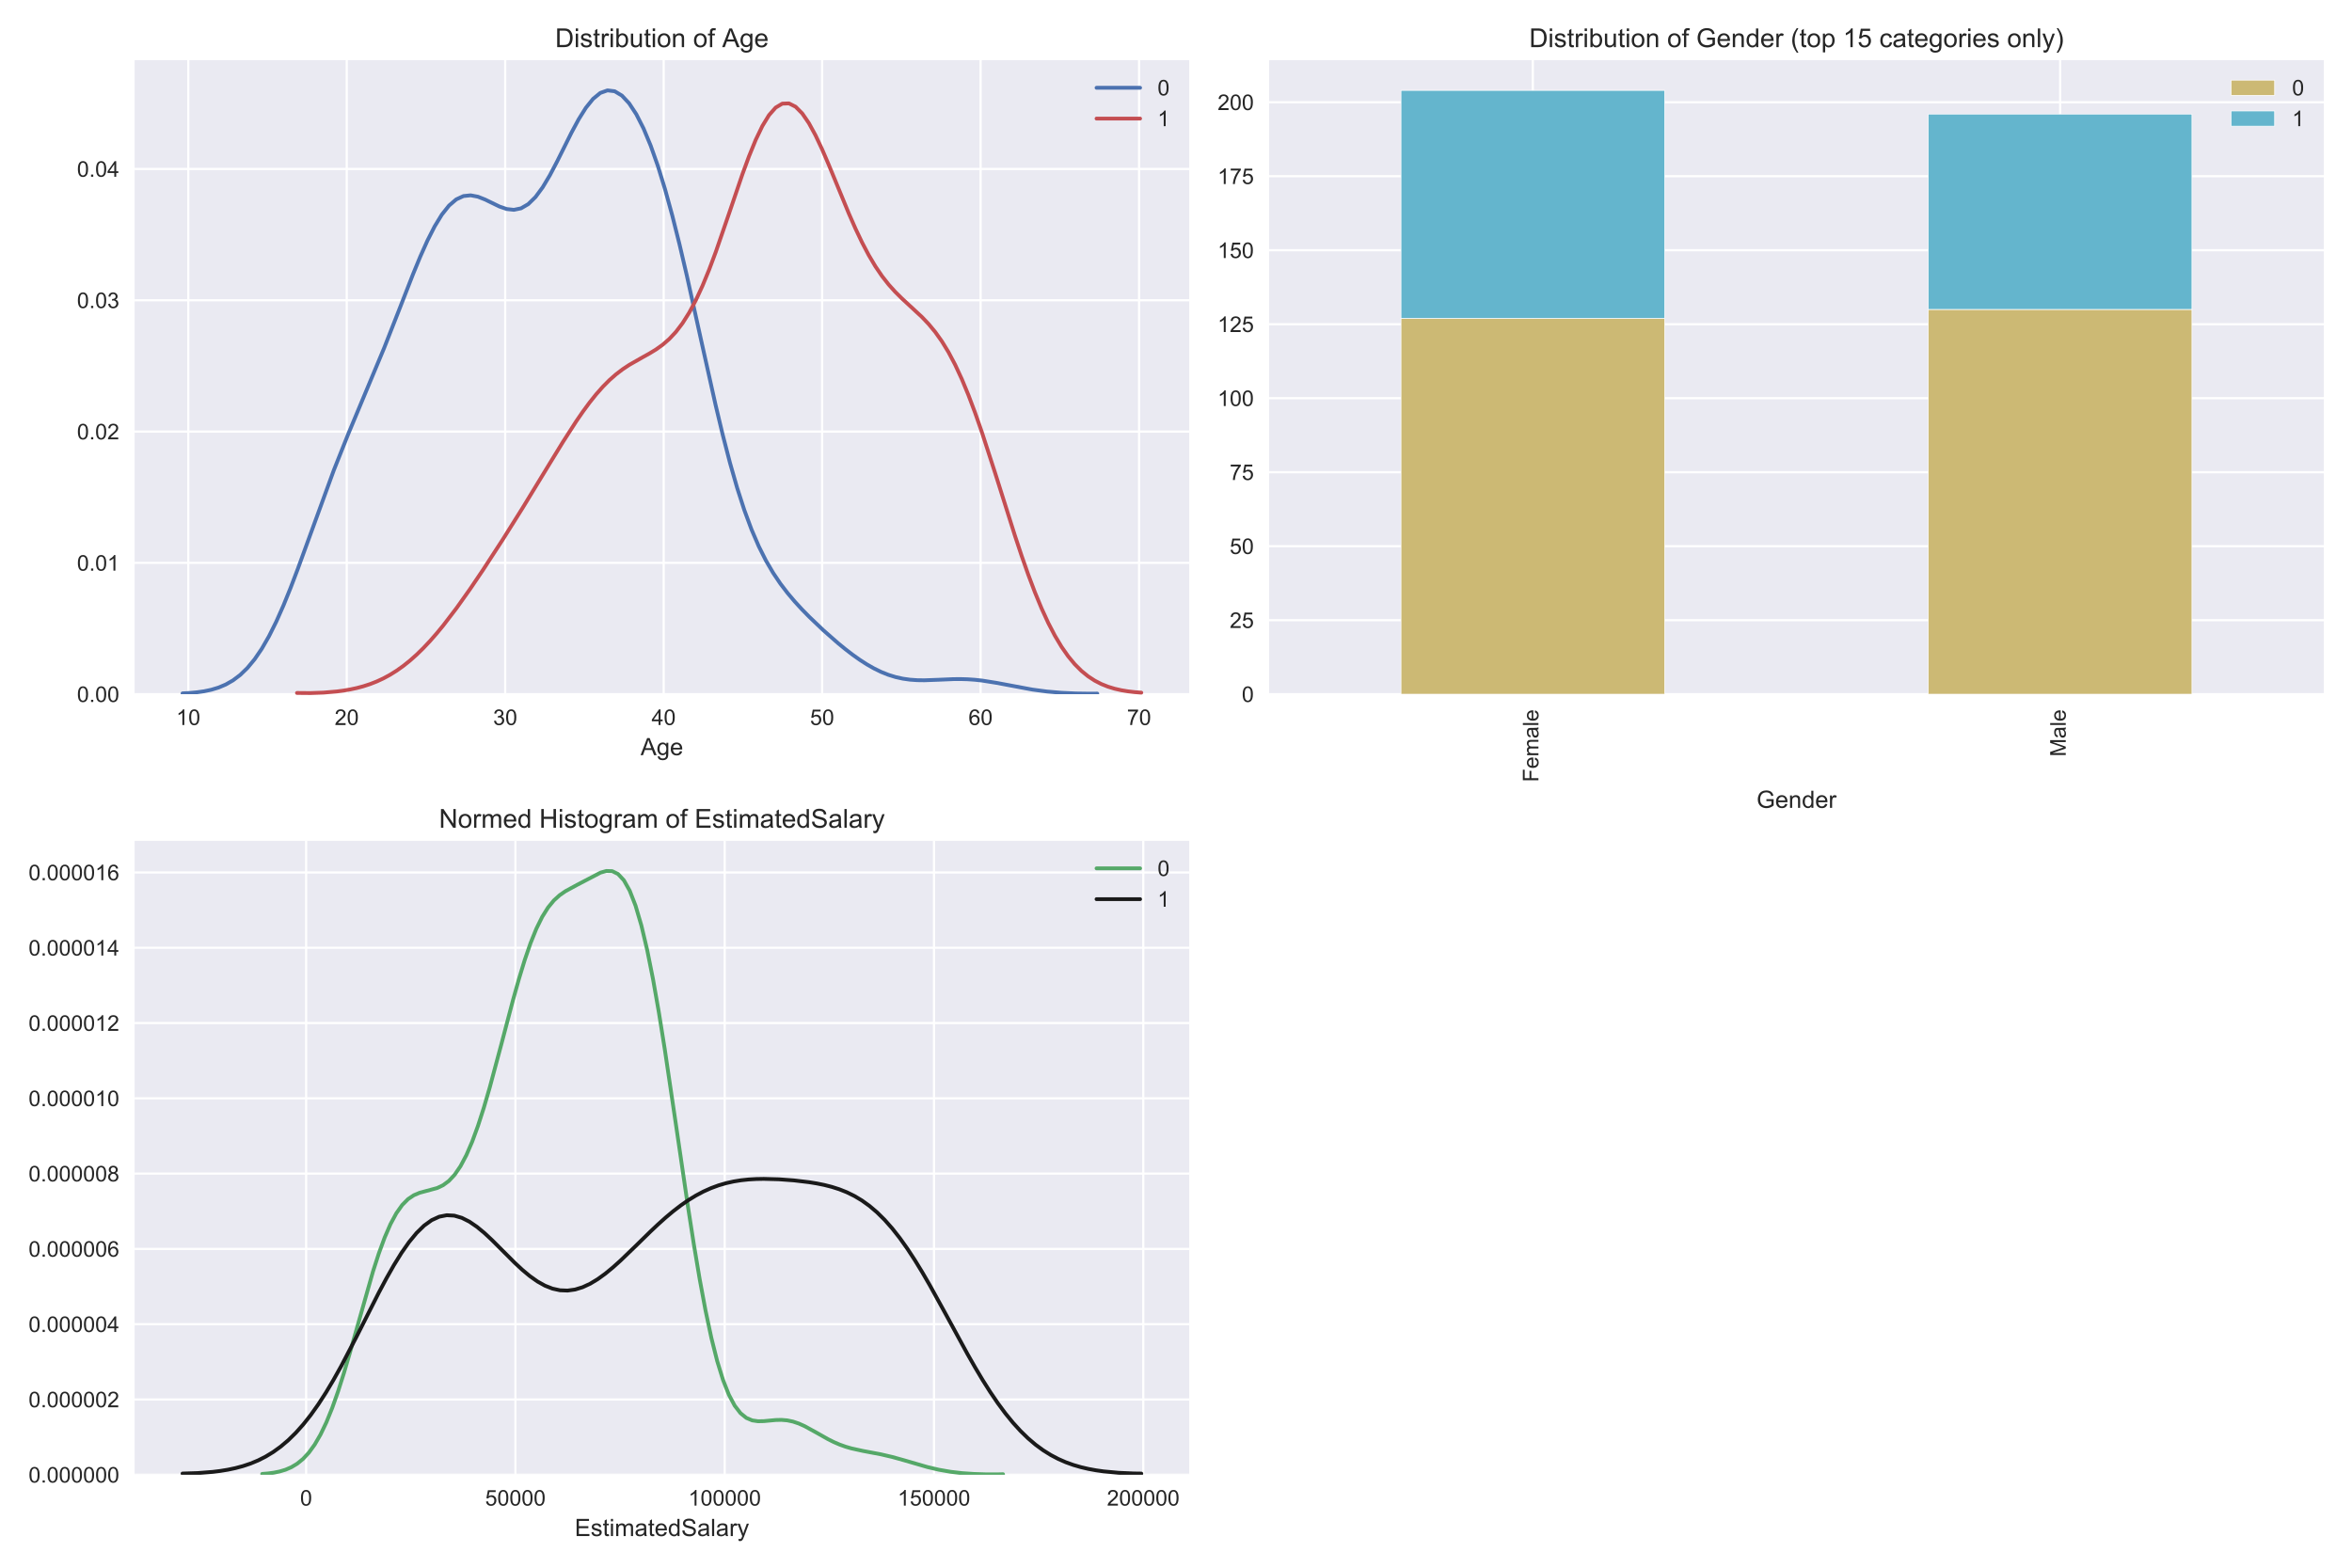 <?xml version="1.0" encoding="utf-8" standalone="no"?>
<!DOCTYPE svg PUBLIC "-//W3C//DTD SVG 1.1//EN"
  "http://www.w3.org/Graphics/SVG/1.1/DTD/svg11.dtd">
<!-- Created with matplotlib (https://matplotlib.org/) -->
<svg height="720pt" version="1.1" viewBox="0 0 1080 720" width="1080pt" xmlns="http://www.w3.org/2000/svg" xmlns:xlink="http://www.w3.org/1999/xlink">
 <defs>
  <style type="text/css">
*{stroke-linecap:butt;stroke-linejoin:round;}
  </style>
 </defs>
 <g id="figure_1">
  <g id="patch_1">
   <path d="M 0 720 
L 1080 720 
L 1080 0 
L 0 0 
z
" style="fill:#ffffff;"/>
  </g>
  <g id="axes_1">
   <g id="patch_2">
    <path d="M 61.81 318.818 
L 546.075 318.818 
L 546.075 27.656 
L 61.81 27.656 
z
" style="fill:#eaeaf2;"/>
   </g>
   <g id="matplotlib.axis_1">
    <g id="xtick_1">
     <g id="line2d_1">
      <path clip-path="url(#p23377d0243)" d="M 86.462 318.818 
L 86.462 27.656 
" style="fill:none;stroke:#ffffff;stroke-linecap:round;"/>
     </g>
     <g id="text_1">
      <!-- 10 -->
      <defs>
       <path d="M 37.25 0 
L 28.469 0 
L 28.469 56 
Q 25.297 52.984 20.141 49.953 
Q 14.984 46.922 10.891 45.406 
L 10.891 53.906 
Q 18.266 57.375 23.781 62.297 
Q 29.297 67.234 31.594 71.875 
L 37.25 71.875 
z
" id="ArialMT-49"/>
       <path d="M 4.156 35.297 
Q 4.156 48 6.766 55.734 
Q 9.375 63.484 14.516 67.672 
Q 19.672 71.875 27.484 71.875 
Q 33.25 71.875 37.594 69.547 
Q 41.938 67.234 44.766 62.859 
Q 47.609 58.5 49.219 52.219 
Q 50.828 45.953 50.828 35.297 
Q 50.828 22.703 48.234 14.969 
Q 45.656 7.234 40.5 3 
Q 35.359 -1.219 27.484 -1.219 
Q 17.141 -1.219 11.234 6.203 
Q 4.156 15.141 4.156 35.297 
z
M 13.188 35.297 
Q 13.188 17.672 17.312 11.828 
Q 21.438 6 27.484 6 
Q 33.547 6 37.672 11.859 
Q 41.797 17.719 41.797 35.297 
Q 41.797 52.984 37.672 58.781 
Q 33.547 64.594 27.391 64.594 
Q 21.344 64.594 17.719 59.469 
Q 13.188 52.938 13.188 35.297 
z
" id="ArialMT-48"/>
      </defs>
      <g style="fill:#262626;" transform="translate(80.901 332.976)scale(0.1 -0.1)">
       <use xlink:href="#ArialMT-49"/>
       <use x="55.615" xlink:href="#ArialMT-48"/>
      </g>
     </g>
    </g>
    <g id="xtick_2">
     <g id="line2d_2">
      <path clip-path="url(#p23377d0243)" d="M 159.225 318.818 
L 159.225 27.656 
" style="fill:none;stroke:#ffffff;stroke-linecap:round;"/>
     </g>
     <g id="text_2">
      <!-- 20 -->
      <defs>
       <path d="M 50.344 8.453 
L 50.344 0 
L 3.031 0 
Q 2.938 3.172 4.047 6.109 
Q 5.859 10.938 9.828 15.625 
Q 13.812 20.312 21.344 26.469 
Q 33.016 36.031 37.109 41.625 
Q 41.219 47.219 41.219 52.203 
Q 41.219 57.422 37.469 61 
Q 33.734 64.594 27.734 64.594 
Q 21.391 64.594 17.578 60.781 
Q 13.766 56.984 13.719 50.25 
L 4.688 51.172 
Q 5.609 61.281 11.656 66.578 
Q 17.719 71.875 27.938 71.875 
Q 38.234 71.875 44.234 66.156 
Q 50.25 60.453 50.25 52 
Q 50.25 47.703 48.484 43.547 
Q 46.734 39.406 42.656 34.812 
Q 38.578 30.219 29.109 22.219 
Q 21.188 15.578 18.938 13.203 
Q 16.703 10.844 15.234 8.453 
z
" id="ArialMT-50"/>
      </defs>
      <g style="fill:#262626;" transform="translate(153.664 332.976)scale(0.1 -0.1)">
       <use xlink:href="#ArialMT-50"/>
       <use x="55.615" xlink:href="#ArialMT-48"/>
      </g>
     </g>
    </g>
    <g id="xtick_3">
     <g id="line2d_3">
      <path clip-path="url(#p23377d0243)" d="M 231.988 318.818 
L 231.988 27.656 
" style="fill:none;stroke:#ffffff;stroke-linecap:round;"/>
     </g>
     <g id="text_3">
      <!-- 30 -->
      <defs>
       <path d="M 4.203 18.891 
L 12.984 20.062 
Q 14.5 12.594 18.141 9.297 
Q 21.781 6 27 6 
Q 33.203 6 37.469 10.297 
Q 41.75 14.594 41.75 20.953 
Q 41.75 27 37.797 30.922 
Q 33.844 34.859 27.734 34.859 
Q 25.25 34.859 21.531 33.891 
L 22.516 41.609 
Q 23.391 41.5 23.922 41.5 
Q 29.547 41.5 34.031 44.422 
Q 38.531 47.359 38.531 53.469 
Q 38.531 58.297 35.25 61.469 
Q 31.984 64.656 26.812 64.656 
Q 21.688 64.656 18.266 61.422 
Q 14.844 58.203 13.875 51.766 
L 5.078 53.328 
Q 6.688 62.156 12.391 67.016 
Q 18.109 71.875 26.609 71.875 
Q 32.469 71.875 37.391 69.359 
Q 42.328 66.844 44.938 62.5 
Q 47.562 58.156 47.562 53.266 
Q 47.562 48.641 45.062 44.828 
Q 42.578 41.016 37.703 38.766 
Q 44.047 37.312 47.562 32.688 
Q 51.078 28.078 51.078 21.141 
Q 51.078 11.766 44.234 5.25 
Q 37.406 -1.266 26.953 -1.266 
Q 17.531 -1.266 11.297 4.344 
Q 5.078 9.969 4.203 18.891 
z
" id="ArialMT-51"/>
      </defs>
      <g style="fill:#262626;" transform="translate(226.427 332.976)scale(0.1 -0.1)">
       <use xlink:href="#ArialMT-51"/>
       <use x="55.615" xlink:href="#ArialMT-48"/>
      </g>
     </g>
    </g>
    <g id="xtick_4">
     <g id="line2d_4">
      <path clip-path="url(#p23377d0243)" d="M 304.751 318.818 
L 304.751 27.656 
" style="fill:none;stroke:#ffffff;stroke-linecap:round;"/>
     </g>
     <g id="text_4">
      <!-- 40 -->
      <defs>
       <path d="M 32.328 0 
L 32.328 17.141 
L 1.266 17.141 
L 1.266 25.203 
L 33.938 71.578 
L 41.109 71.578 
L 41.109 25.203 
L 50.781 25.203 
L 50.781 17.141 
L 41.109 17.141 
L 41.109 0 
z
M 32.328 25.203 
L 32.328 57.469 
L 9.906 25.203 
z
" id="ArialMT-52"/>
      </defs>
      <g style="fill:#262626;" transform="translate(299.19 332.976)scale(0.1 -0.1)">
       <use xlink:href="#ArialMT-52"/>
       <use x="55.615" xlink:href="#ArialMT-48"/>
      </g>
     </g>
    </g>
    <g id="xtick_5">
     <g id="line2d_5">
      <path clip-path="url(#p23377d0243)" d="M 377.514 318.818 
L 377.514 27.656 
" style="fill:none;stroke:#ffffff;stroke-linecap:round;"/>
     </g>
     <g id="text_5">
      <!-- 50 -->
      <defs>
       <path d="M 4.156 18.75 
L 13.375 19.531 
Q 14.406 12.797 18.141 9.391 
Q 21.875 6 27.156 6 
Q 33.5 6 37.891 10.781 
Q 42.281 15.578 42.281 23.484 
Q 42.281 31 38.062 35.344 
Q 33.844 39.703 27 39.703 
Q 22.75 39.703 19.328 37.766 
Q 15.922 35.844 13.969 32.766 
L 5.719 33.844 
L 12.641 70.609 
L 48.25 70.609 
L 48.25 62.203 
L 19.672 62.203 
L 15.828 42.969 
Q 22.266 47.469 29.344 47.469 
Q 38.719 47.469 45.156 40.969 
Q 51.609 34.469 51.609 24.266 
Q 51.609 14.547 45.953 7.469 
Q 39.062 -1.219 27.156 -1.219 
Q 17.391 -1.219 11.203 4.25 
Q 5.031 9.719 4.156 18.75 
z
" id="ArialMT-53"/>
      </defs>
      <g style="fill:#262626;" transform="translate(371.953 332.976)scale(0.1 -0.1)">
       <use xlink:href="#ArialMT-53"/>
       <use x="55.615" xlink:href="#ArialMT-48"/>
      </g>
     </g>
    </g>
    <g id="xtick_6">
     <g id="line2d_6">
      <path clip-path="url(#p23377d0243)" d="M 450.277 318.818 
L 450.277 27.656 
" style="fill:none;stroke:#ffffff;stroke-linecap:round;"/>
     </g>
     <g id="text_6">
      <!-- 60 -->
      <defs>
       <path d="M 49.75 54.047 
L 41.016 53.375 
Q 39.844 58.547 37.703 60.891 
Q 34.125 64.656 28.906 64.656 
Q 24.703 64.656 21.531 62.312 
Q 17.391 59.281 14.984 53.469 
Q 12.594 47.656 12.5 36.922 
Q 15.672 41.75 20.266 44.094 
Q 24.859 46.438 29.891 46.438 
Q 38.672 46.438 44.844 39.969 
Q 51.031 33.5 51.031 23.25 
Q 51.031 16.5 48.125 10.719 
Q 45.219 4.938 40.141 1.859 
Q 35.062 -1.219 28.609 -1.219 
Q 17.625 -1.219 10.688 6.859 
Q 3.766 14.938 3.766 33.5 
Q 3.766 54.25 11.422 63.672 
Q 18.109 71.875 29.438 71.875 
Q 37.891 71.875 43.281 67.141 
Q 48.688 62.406 49.75 54.047 
z
M 13.875 23.188 
Q 13.875 18.656 15.797 14.5 
Q 17.719 10.359 21.188 8.172 
Q 24.656 6 28.469 6 
Q 34.031 6 38.031 10.484 
Q 42.047 14.984 42.047 22.703 
Q 42.047 30.125 38.078 34.391 
Q 34.125 38.672 28.125 38.672 
Q 22.172 38.672 18.016 34.391 
Q 13.875 30.125 13.875 23.188 
z
" id="ArialMT-54"/>
      </defs>
      <g style="fill:#262626;" transform="translate(444.716 332.976)scale(0.1 -0.1)">
       <use xlink:href="#ArialMT-54"/>
       <use x="55.615" xlink:href="#ArialMT-48"/>
      </g>
     </g>
    </g>
    <g id="xtick_7">
     <g id="line2d_7">
      <path clip-path="url(#p23377d0243)" d="M 523.04 318.818 
L 523.04 27.656 
" style="fill:none;stroke:#ffffff;stroke-linecap:round;"/>
     </g>
     <g id="text_7">
      <!-- 70 -->
      <defs>
       <path d="M 4.734 62.203 
L 4.734 70.656 
L 51.078 70.656 
L 51.078 63.812 
Q 44.234 56.547 37.516 44.484 
Q 30.812 32.422 27.156 19.672 
Q 24.516 10.688 23.781 0 
L 14.75 0 
Q 14.891 8.453 18.062 20.406 
Q 21.234 32.375 27.172 43.484 
Q 33.109 54.594 39.797 62.203 
z
" id="ArialMT-55"/>
      </defs>
      <g style="fill:#262626;" transform="translate(517.479 332.976)scale(0.1 -0.1)">
       <use xlink:href="#ArialMT-55"/>
       <use x="55.615" xlink:href="#ArialMT-48"/>
      </g>
     </g>
    </g>
    <g id="text_8">
     <!-- Age -->
     <defs>
      <path d="M -0.141 0 
L 27.344 71.578 
L 37.547 71.578 
L 66.844 0 
L 56.062 0 
L 47.703 21.688 
L 17.781 21.688 
L 9.906 0 
z
M 20.516 29.391 
L 44.781 29.391 
L 37.312 49.219 
Q 33.891 58.25 32.234 64.062 
Q 30.859 57.172 28.375 50.391 
z
" id="ArialMT-65"/>
      <path d="M 4.984 -4.297 
L 13.531 -5.562 
Q 14.062 -9.516 16.5 -11.328 
Q 19.781 -13.766 25.438 -13.766 
Q 31.547 -13.766 34.859 -11.328 
Q 38.188 -8.891 39.359 -4.5 
Q 40.047 -1.812 39.984 6.781 
Q 34.234 0 25.641 0 
Q 14.938 0 9.078 7.719 
Q 3.219 15.438 3.219 26.219 
Q 3.219 33.641 5.906 39.906 
Q 8.594 46.188 13.688 49.609 
Q 18.797 53.031 25.688 53.031 
Q 34.859 53.031 40.828 45.609 
L 40.828 51.859 
L 48.922 51.859 
L 48.922 7.031 
Q 48.922 -5.078 46.453 -10.125 
Q 44 -15.188 38.641 -18.109 
Q 33.297 -21.047 25.484 -21.047 
Q 16.219 -21.047 10.5 -16.875 
Q 4.781 -12.703 4.984 -4.297 
z
M 12.25 26.859 
Q 12.25 16.656 16.297 11.969 
Q 20.359 7.281 26.469 7.281 
Q 32.516 7.281 36.609 11.938 
Q 40.719 16.609 40.719 26.562 
Q 40.719 36.078 36.5 40.906 
Q 32.281 45.75 26.312 45.75 
Q 20.453 45.75 16.344 40.984 
Q 12.25 36.234 12.25 26.859 
z
" id="ArialMT-103"/>
      <path d="M 42.094 16.703 
L 51.172 15.578 
Q 49.031 7.625 43.219 3.219 
Q 37.406 -1.172 28.375 -1.172 
Q 17 -1.172 10.328 5.828 
Q 3.656 12.844 3.656 25.484 
Q 3.656 38.578 10.391 45.797 
Q 17.141 53.031 27.875 53.031 
Q 38.281 53.031 44.875 45.953 
Q 51.469 38.875 51.469 26.031 
Q 51.469 25.25 51.422 23.688 
L 12.75 23.688 
Q 13.234 15.141 17.578 10.594 
Q 21.922 6.062 28.422 6.062 
Q 33.25 6.062 36.672 8.594 
Q 40.094 11.141 42.094 16.703 
z
M 13.234 30.906 
L 42.188 30.906 
Q 41.609 37.453 38.875 40.719 
Q 34.672 45.797 27.984 45.797 
Q 21.922 45.797 17.797 41.75 
Q 13.672 37.703 13.234 30.906 
z
" id="ArialMT-101"/>
     </defs>
     <g style="fill:#262626;" transform="translate(294.157 346.837)scale(0.11 -0.11)">
      <use xlink:href="#ArialMT-65"/>
      <use x="66.699" xlink:href="#ArialMT-103"/>
      <use x="122.314" xlink:href="#ArialMT-101"/>
     </g>
    </g>
   </g>
   <g id="matplotlib.axis_2">
    <g id="ytick_1">
     <g id="line2d_8">
      <path clip-path="url(#p23377d0243)" d="M 61.81 318.818 
L 546.075 318.818 
" style="fill:none;stroke:#ffffff;stroke-linecap:round;"/>
     </g>
     <g id="text_9">
      <!-- 0.00 -->
      <defs>
       <path d="M 9.078 0 
L 9.078 10.016 
L 19.094 10.016 
L 19.094 0 
z
" id="ArialMT-46"/>
      </defs>
      <g style="fill:#262626;" transform="translate(35.349 322.397)scale(0.1 -0.1)">
       <use xlink:href="#ArialMT-48"/>
       <use x="55.615" xlink:href="#ArialMT-46"/>
       <use x="83.398" xlink:href="#ArialMT-48"/>
       <use x="139.014" xlink:href="#ArialMT-48"/>
      </g>
     </g>
    </g>
    <g id="ytick_2">
     <g id="line2d_9">
      <path clip-path="url(#p23377d0243)" d="M 61.81 258.513 
L 546.075 258.513 
" style="fill:none;stroke:#ffffff;stroke-linecap:round;"/>
     </g>
     <g id="text_10">
      <!-- 0.01 -->
      <g style="fill:#262626;" transform="translate(35.349 262.092)scale(0.1 -0.1)">
       <use xlink:href="#ArialMT-48"/>
       <use x="55.615" xlink:href="#ArialMT-46"/>
       <use x="83.398" xlink:href="#ArialMT-48"/>
       <use x="139.014" xlink:href="#ArialMT-49"/>
      </g>
     </g>
    </g>
    <g id="ytick_3">
     <g id="line2d_10">
      <path clip-path="url(#p23377d0243)" d="M 61.81 198.208 
L 546.075 198.208 
" style="fill:none;stroke:#ffffff;stroke-linecap:round;"/>
     </g>
     <g id="text_11">
      <!-- 0.02 -->
      <g style="fill:#262626;" transform="translate(35.349 201.787)scale(0.1 -0.1)">
       <use xlink:href="#ArialMT-48"/>
       <use x="55.615" xlink:href="#ArialMT-46"/>
       <use x="83.398" xlink:href="#ArialMT-48"/>
       <use x="139.014" xlink:href="#ArialMT-50"/>
      </g>
     </g>
    </g>
    <g id="ytick_4">
     <g id="line2d_11">
      <path clip-path="url(#p23377d0243)" d="M 61.81 137.902 
L 546.075 137.902 
" style="fill:none;stroke:#ffffff;stroke-linecap:round;"/>
     </g>
     <g id="text_12">
      <!-- 0.03 -->
      <g style="fill:#262626;" transform="translate(35.349 141.481)scale(0.1 -0.1)">
       <use xlink:href="#ArialMT-48"/>
       <use x="55.615" xlink:href="#ArialMT-46"/>
       <use x="83.398" xlink:href="#ArialMT-48"/>
       <use x="139.014" xlink:href="#ArialMT-51"/>
      </g>
     </g>
    </g>
    <g id="ytick_5">
     <g id="line2d_12">
      <path clip-path="url(#p23377d0243)" d="M 61.81 77.597 
L 546.075 77.597 
" style="fill:none;stroke:#ffffff;stroke-linecap:round;"/>
     </g>
     <g id="text_13">
      <!-- 0.04 -->
      <g style="fill:#262626;" transform="translate(35.349 81.176)scale(0.1 -0.1)">
       <use xlink:href="#ArialMT-48"/>
       <use x="55.615" xlink:href="#ArialMT-46"/>
       <use x="83.398" xlink:href="#ArialMT-48"/>
       <use x="139.014" xlink:href="#ArialMT-52"/>
      </g>
     </g>
    </g>
   </g>
   <g id="line2d_13">
    <path clip-path="url(#p23377d0243)" d="M 83.822 318.447 
L 87.129 318.259 
L 90.437 317.951 
L 93.744 317.477 
L 97.051 316.776 
L 100.359 315.772 
L 103.666 314.375 
L 106.973 312.486 
L 110.281 309.996 
L 113.588 306.801 
L 116.895 302.812 
L 120.203 297.96 
L 123.51 292.214 
L 126.817 285.588 
L 130.124 278.145 
L 133.432 269.996 
L 136.739 261.299 
L 153.276 215.975 
L 159.89 199.363 
L 176.427 159.734 
L 183.041 142.881 
L 189.656 125.924 
L 192.963 117.895 
L 196.271 110.498 
L 199.578 103.985 
L 202.885 98.572 
L 206.193 94.412 
L 209.5 91.578 
L 212.807 90.049 
L 216.115 89.705 
L 219.422 90.332 
L 222.729 91.638 
L 229.344 94.853 
L 232.651 96 
L 235.959 96.368 
L 239.266 95.677 
L 242.573 93.744 
L 245.88 90.504 
L 249.188 86.02 
L 252.495 80.481 
L 255.802 74.189 
L 262.417 60.911 
L 265.724 54.774 
L 269.032 49.498 
L 272.339 45.394 
L 275.646 42.687 
L 278.954 41.51 
L 282.261 41.917 
L 285.568 43.904 
L 288.876 47.437 
L 292.183 52.474 
L 295.49 58.979 
L 298.797 66.926 
L 302.105 76.291 
L 305.412 87.031 
L 308.719 99.065 
L 312.027 112.251 
L 315.334 126.378 
L 321.949 156.258 
L 328.563 185.898 
L 331.871 199.729 
L 335.178 212.515 
L 338.485 224.07 
L 341.793 234.304 
L 345.1 243.221 
L 348.407 250.9 
L 351.715 257.482 
L 355.022 263.136 
L 358.329 268.044 
L 361.636 272.377 
L 364.944 276.283 
L 368.251 279.882 
L 371.558 283.26 
L 378.173 289.562 
L 384.788 295.373 
L 388.095 298.079 
L 391.402 300.624 
L 394.71 302.979 
L 398.017 305.114 
L 401.324 306.999 
L 404.632 308.611 
L 407.939 309.932 
L 411.246 310.957 
L 414.553 311.692 
L 417.861 312.158 
L 421.168 312.39 
L 424.475 312.435 
L 431.09 312.193 
L 437.705 311.909 
L 441.012 311.88 
L 444.319 311.973 
L 447.627 312.201 
L 450.934 312.564 
L 457.549 313.619 
L 474.085 316.716 
L 480.7 317.596 
L 487.314 318.17 
L 493.929 318.483 
L 500.544 318.58 
L 503.851 318.547 
L 503.851 318.547 
" style="fill:none;stroke:#4c72b0;stroke-linecap:round;stroke-width:1.75;"/>
   </g>
   <g id="line2d_14">
    <path clip-path="url(#p23377d0243)" d="M 136.373 318.255 
L 142.478 318.311 
L 148.584 318.093 
L 154.689 317.57 
L 157.742 317.166 
L 160.794 316.645 
L 163.847 315.987 
L 166.9 315.172 
L 169.953 314.177 
L 173.005 312.981 
L 176.058 311.564 
L 179.111 309.907 
L 182.163 307.996 
L 185.216 305.821 
L 188.269 303.375 
L 191.321 300.658 
L 194.374 297.675 
L 197.427 294.436 
L 200.479 290.957 
L 203.532 287.255 
L 209.637 279.277 
L 215.743 270.687 
L 221.848 261.662 
L 231.006 247.571 
L 240.164 232.976 
L 252.375 212.944 
L 258.48 202.994 
L 264.585 193.507 
L 267.638 189.073 
L 270.691 184.919 
L 273.744 181.096 
L 276.796 177.639 
L 279.849 174.57 
L 282.902 171.887 
L 285.954 169.564 
L 289.007 167.545 
L 295.112 164.068 
L 298.165 162.372 
L 301.218 160.513 
L 304.27 158.336 
L 307.323 155.686 
L 310.376 152.419 
L 313.428 148.411 
L 316.481 143.57 
L 319.534 137.848 
L 322.586 131.244 
L 325.639 123.812 
L 328.692 115.665 
L 334.797 97.957 
L 340.902 80.03 
L 343.955 71.718 
L 347.008 64.244 
L 350.06 57.886 
L 353.113 52.883 
L 356.166 49.417 
L 359.218 47.604 
L 362.271 47.484 
L 365.324 49.019 
L 368.376 52.102 
L 371.429 56.56 
L 374.482 62.166 
L 377.535 68.66 
L 380.587 75.763 
L 389.745 98.001 
L 392.798 104.945 
L 395.851 111.368 
L 398.903 117.173 
L 401.956 122.316 
L 405.009 126.806 
L 408.061 130.698 
L 411.114 134.088 
L 414.167 137.109 
L 423.325 145.579 
L 426.377 148.787 
L 429.43 152.465 
L 432.483 156.748 
L 435.535 161.743 
L 438.588 167.518 
L 441.641 174.1 
L 444.693 181.471 
L 447.746 189.572 
L 450.799 198.304 
L 456.904 217.102 
L 466.062 246.091 
L 469.115 255.271 
L 472.167 263.959 
L 475.22 272.038 
L 478.273 279.425 
L 481.325 286.066 
L 484.378 291.937 
L 487.431 297.043 
L 490.484 301.411 
L 493.536 305.088 
L 496.589 308.133 
L 499.642 310.614 
L 502.694 312.604 
L 505.747 314.173 
L 508.8 315.39 
L 511.852 316.318 
L 514.905 317.011 
L 517.958 317.517 
L 521.01 317.874 
L 524.063 318.112 
L 524.063 318.112 
" style="fill:none;stroke:#c44e52;stroke-linecap:round;stroke-width:1.75;"/>
   </g>
   <g id="patch_3">
    <path d="M 61.81 318.818 
L 61.81 27.656 
" style="fill:none;"/>
   </g>
   <g id="patch_4">
    <path d="M 546.075 318.818 
L 546.075 27.656 
" style="fill:none;"/>
   </g>
   <g id="patch_5">
    <path d="M 61.81 318.818 
L 546.075 318.818 
" style="fill:none;"/>
   </g>
   <g id="patch_6">
    <path d="M 61.81 27.656 
L 546.075 27.656 
" style="fill:none;"/>
   </g>
   <g id="text_14">
    <!-- Distribution of Age -->
    <defs>
     <path d="M 7.719 0 
L 7.719 71.578 
L 32.375 71.578 
Q 40.719 71.578 45.125 70.562 
Q 51.266 69.141 55.609 65.438 
Q 61.281 60.641 64.078 53.188 
Q 66.891 45.75 66.891 36.188 
Q 66.891 28.031 64.984 21.734 
Q 63.094 15.438 60.109 11.297 
Q 57.125 7.172 53.578 4.797 
Q 50.047 2.438 45.047 1.219 
Q 40.047 0 33.547 0 
z
M 17.188 8.453 
L 32.469 8.453 
Q 39.547 8.453 43.578 9.766 
Q 47.609 11.078 50 13.484 
Q 53.375 16.844 55.25 22.531 
Q 57.125 28.219 57.125 36.328 
Q 57.125 47.562 53.438 53.594 
Q 49.75 59.625 44.484 61.672 
Q 40.672 63.141 32.234 63.141 
L 17.188 63.141 
z
" id="ArialMT-68"/>
     <path d="M 6.641 61.469 
L 6.641 71.578 
L 15.438 71.578 
L 15.438 61.469 
z
M 6.641 0 
L 6.641 51.859 
L 15.438 51.859 
L 15.438 0 
z
" id="ArialMT-105"/>
     <path d="M 3.078 15.484 
L 11.766 16.844 
Q 12.5 11.625 15.844 8.844 
Q 19.188 6.062 25.203 6.062 
Q 31.25 6.062 34.172 8.516 
Q 37.109 10.984 37.109 14.312 
Q 37.109 17.281 34.516 19 
Q 32.719 20.172 25.531 21.969 
Q 15.875 24.422 12.141 26.203 
Q 8.406 27.984 6.469 31.125 
Q 4.547 34.281 4.547 38.094 
Q 4.547 41.547 6.125 44.5 
Q 7.719 47.469 10.453 49.422 
Q 12.5 50.922 16.031 51.969 
Q 19.578 53.031 23.641 53.031 
Q 29.734 53.031 34.344 51.266 
Q 38.969 49.516 41.156 46.5 
Q 43.359 43.5 44.188 38.484 
L 35.594 37.312 
Q 35.016 41.312 32.203 43.547 
Q 29.391 45.797 24.266 45.797 
Q 18.219 45.797 15.625 43.797 
Q 13.031 41.797 13.031 39.109 
Q 13.031 37.406 14.109 36.031 
Q 15.188 34.625 17.484 33.688 
Q 18.797 33.203 25.25 31.453 
Q 34.578 28.953 38.25 27.359 
Q 41.938 25.781 44.031 22.75 
Q 46.141 19.734 46.141 15.234 
Q 46.141 10.844 43.578 6.953 
Q 41.016 3.078 36.172 0.953 
Q 31.344 -1.172 25.25 -1.172 
Q 15.141 -1.172 9.844 3.031 
Q 4.547 7.234 3.078 15.484 
z
" id="ArialMT-115"/>
     <path d="M 25.781 7.859 
L 27.047 0.094 
Q 23.344 -0.688 20.406 -0.688 
Q 15.625 -0.688 12.984 0.828 
Q 10.359 2.344 9.281 4.812 
Q 8.203 7.281 8.203 15.188 
L 8.203 45.016 
L 1.766 45.016 
L 1.766 51.859 
L 8.203 51.859 
L 8.203 64.703 
L 16.938 69.969 
L 16.938 51.859 
L 25.781 51.859 
L 25.781 45.016 
L 16.938 45.016 
L 16.938 14.703 
Q 16.938 10.938 17.406 9.859 
Q 17.875 8.797 18.922 8.156 
Q 19.969 7.516 21.922 7.516 
Q 23.391 7.516 25.781 7.859 
z
" id="ArialMT-116"/>
     <path d="M 6.5 0 
L 6.5 51.859 
L 14.406 51.859 
L 14.406 44 
Q 17.438 49.516 20 51.266 
Q 22.562 53.031 25.641 53.031 
Q 30.078 53.031 34.672 50.203 
L 31.641 42.047 
Q 28.422 43.953 25.203 43.953 
Q 22.312 43.953 20.016 42.219 
Q 17.719 40.484 16.75 37.406 
Q 15.281 32.719 15.281 27.156 
L 15.281 0 
z
" id="ArialMT-114"/>
     <path d="M 14.703 0 
L 6.547 0 
L 6.547 71.578 
L 15.328 71.578 
L 15.328 46.047 
Q 20.906 53.031 29.547 53.031 
Q 34.328 53.031 38.594 51.094 
Q 42.875 49.172 45.625 45.672 
Q 48.391 42.188 49.953 37.25 
Q 51.516 32.328 51.516 26.703 
Q 51.516 13.375 44.922 6.094 
Q 38.328 -1.172 29.109 -1.172 
Q 19.922 -1.172 14.703 6.5 
z
M 14.594 26.312 
Q 14.594 17 17.141 12.844 
Q 21.297 6.062 28.375 6.062 
Q 34.125 6.062 38.328 11.062 
Q 42.531 16.062 42.531 25.984 
Q 42.531 36.141 38.5 40.969 
Q 34.469 45.797 28.766 45.797 
Q 23 45.797 18.797 40.797 
Q 14.594 35.797 14.594 26.312 
z
" id="ArialMT-98"/>
     <path d="M 40.578 0 
L 40.578 7.625 
Q 34.516 -1.172 24.125 -1.172 
Q 19.531 -1.172 15.547 0.578 
Q 11.578 2.344 9.641 5 
Q 7.719 7.672 6.938 11.531 
Q 6.391 14.109 6.391 19.734 
L 6.391 51.859 
L 15.188 51.859 
L 15.188 23.094 
Q 15.188 16.219 15.719 13.812 
Q 16.547 10.359 19.234 8.375 
Q 21.922 6.391 25.875 6.391 
Q 29.828 6.391 33.297 8.422 
Q 36.766 10.453 38.203 13.938 
Q 39.656 17.438 39.656 24.078 
L 39.656 51.859 
L 48.438 51.859 
L 48.438 0 
z
" id="ArialMT-117"/>
     <path d="M 3.328 25.922 
Q 3.328 40.328 11.328 47.266 
Q 18.016 53.031 27.641 53.031 
Q 38.328 53.031 45.109 46.016 
Q 51.906 39.016 51.906 26.656 
Q 51.906 16.656 48.906 10.906 
Q 45.906 5.172 40.156 2 
Q 34.422 -1.172 27.641 -1.172 
Q 16.75 -1.172 10.031 5.812 
Q 3.328 12.797 3.328 25.922 
z
M 12.359 25.922 
Q 12.359 15.969 16.703 11.016 
Q 21.047 6.062 27.641 6.062 
Q 34.188 6.062 38.531 11.031 
Q 42.875 16.016 42.875 26.219 
Q 42.875 35.844 38.5 40.797 
Q 34.125 45.75 27.641 45.75 
Q 21.047 45.75 16.703 40.812 
Q 12.359 35.891 12.359 25.922 
z
" id="ArialMT-111"/>
     <path d="M 6.594 0 
L 6.594 51.859 
L 14.5 51.859 
L 14.5 44.484 
Q 20.219 53.031 31 53.031 
Q 35.688 53.031 39.625 51.344 
Q 43.562 49.656 45.516 46.922 
Q 47.469 44.188 48.25 40.438 
Q 48.734 37.984 48.734 31.891 
L 48.734 0 
L 39.938 0 
L 39.938 31.547 
Q 39.938 36.922 38.906 39.578 
Q 37.891 42.234 35.281 43.812 
Q 32.672 45.406 29.156 45.406 
Q 23.531 45.406 19.453 41.844 
Q 15.375 38.281 15.375 28.328 
L 15.375 0 
z
" id="ArialMT-110"/>
     <path id="ArialMT-32"/>
     <path d="M 8.688 0 
L 8.688 45.016 
L 0.922 45.016 
L 0.922 51.859 
L 8.688 51.859 
L 8.688 57.375 
Q 8.688 62.594 9.625 65.141 
Q 10.891 68.562 14.078 70.672 
Q 17.281 72.797 23.047 72.797 
Q 26.766 72.797 31.25 71.922 
L 29.938 64.266 
Q 27.203 64.75 24.75 64.75 
Q 20.75 64.75 19.094 63.031 
Q 17.438 61.328 17.438 56.641 
L 17.438 51.859 
L 27.547 51.859 
L 27.547 45.016 
L 17.438 45.016 
L 17.438 0 
z
" id="ArialMT-102"/>
    </defs>
    <g style="fill:#262626;" transform="translate(254.924 21.656)scale(0.12 -0.12)">
     <use xlink:href="#ArialMT-68"/>
     <use x="72.217" xlink:href="#ArialMT-105"/>
     <use x="94.434" xlink:href="#ArialMT-115"/>
     <use x="144.434" xlink:href="#ArialMT-116"/>
     <use x="172.217" xlink:href="#ArialMT-114"/>
     <use x="205.518" xlink:href="#ArialMT-105"/>
     <use x="227.734" xlink:href="#ArialMT-98"/>
     <use x="283.35" xlink:href="#ArialMT-117"/>
     <use x="338.965" xlink:href="#ArialMT-116"/>
     <use x="366.748" xlink:href="#ArialMT-105"/>
     <use x="388.965" xlink:href="#ArialMT-111"/>
     <use x="444.58" xlink:href="#ArialMT-110"/>
     <use x="500.195" xlink:href="#ArialMT-32"/>
     <use x="527.979" xlink:href="#ArialMT-111"/>
     <use x="583.594" xlink:href="#ArialMT-102"/>
     <use x="611.377" xlink:href="#ArialMT-32"/>
     <use x="639.082" xlink:href="#ArialMT-65"/>
     <use x="705.781" xlink:href="#ArialMT-103"/>
     <use x="761.396" xlink:href="#ArialMT-101"/>
    </g>
   </g>
   <g id="legend_1">
    <g id="line2d_15">
     <path d="M 503.514 40.314 
L 523.514 40.314 
" style="fill:none;stroke:#4c72b0;stroke-linecap:round;stroke-width:1.75;"/>
    </g>
    <g id="line2d_16"/>
    <g id="text_15">
     <!-- 0 -->
     <g style="fill:#262626;" transform="translate(531.514 43.814)scale(0.1 -0.1)">
      <use xlink:href="#ArialMT-48"/>
     </g>
    </g>
    <g id="line2d_17">
     <path d="M 503.514 54.459 
L 523.514 54.459 
" style="fill:none;stroke:#c44e52;stroke-linecap:round;stroke-width:1.75;"/>
    </g>
    <g id="line2d_18"/>
    <g id="text_16">
     <!-- 1 -->
     <g style="fill:#262626;" transform="translate(531.514 57.959)scale(0.1 -0.1)">
      <use xlink:href="#ArialMT-49"/>
     </g>
    </g>
   </g>
  </g>
  <g id="axes_2">
   <g id="patch_7">
    <path d="M 582.775 318.818 
L 1067.04 318.818 
L 1067.04 27.656 
L 582.775 27.656 
z
" style="fill:#eaeaf2;"/>
   </g>
   <g id="matplotlib.axis_3">
    <g id="xtick_8">
     <g id="line2d_19">
      <path clip-path="url(#p0a0d701aa6)" d="M 703.841 318.818 
L 703.841 27.656 
" style="fill:none;stroke:#ffffff;stroke-linecap:round;"/>
     </g>
     <g id="text_17">
      <!-- Female -->
      <defs>
       <path d="M 8.203 0 
L 8.203 71.578 
L 56.5 71.578 
L 56.5 63.141 
L 17.672 63.141 
L 17.672 40.969 
L 51.266 40.969 
L 51.266 32.516 
L 17.672 32.516 
L 17.672 0 
z
" id="ArialMT-70"/>
       <path d="M 6.594 0 
L 6.594 51.859 
L 14.453 51.859 
L 14.453 44.578 
Q 16.891 48.391 20.938 50.703 
Q 25 53.031 30.172 53.031 
Q 35.938 53.031 39.625 50.641 
Q 43.312 48.25 44.828 43.953 
Q 50.984 53.031 60.844 53.031 
Q 68.562 53.031 72.703 48.75 
Q 76.859 44.484 76.859 35.594 
L 76.859 0 
L 68.109 0 
L 68.109 32.672 
Q 68.109 37.938 67.25 40.25 
Q 66.406 42.578 64.156 43.984 
Q 61.922 45.406 58.891 45.406 
Q 53.422 45.406 49.797 41.766 
Q 46.188 38.141 46.188 30.125 
L 46.188 0 
L 37.406 0 
L 37.406 33.688 
Q 37.406 39.547 35.25 42.469 
Q 33.109 45.406 28.219 45.406 
Q 24.516 45.406 21.359 43.453 
Q 18.219 41.5 16.797 37.734 
Q 15.375 33.984 15.375 26.906 
L 15.375 0 
z
" id="ArialMT-109"/>
       <path d="M 40.438 6.391 
Q 35.547 2.25 31.031 0.531 
Q 26.516 -1.172 21.344 -1.172 
Q 12.797 -1.172 8.203 3 
Q 3.609 7.172 3.609 13.672 
Q 3.609 17.484 5.344 20.625 
Q 7.078 23.781 9.891 25.688 
Q 12.703 27.594 16.219 28.562 
Q 18.797 29.25 24.031 29.891 
Q 34.672 31.156 39.703 32.906 
Q 39.75 34.719 39.75 35.203 
Q 39.75 40.578 37.25 42.781 
Q 33.891 45.75 27.25 45.75 
Q 21.047 45.75 18.094 43.578 
Q 15.141 41.406 13.719 35.891 
L 5.125 37.062 
Q 6.297 42.578 8.984 45.969 
Q 11.672 49.359 16.75 51.188 
Q 21.828 53.031 28.516 53.031 
Q 35.156 53.031 39.297 51.469 
Q 43.453 49.906 45.406 47.531 
Q 47.359 45.172 48.141 41.547 
Q 48.578 39.312 48.578 33.453 
L 48.578 21.734 
Q 48.578 9.469 49.141 6.219 
Q 49.703 2.984 51.375 0 
L 42.188 0 
Q 40.828 2.734 40.438 6.391 
z
M 39.703 26.031 
Q 34.906 24.078 25.344 22.703 
Q 19.922 21.922 17.672 20.938 
Q 15.438 19.969 14.203 18.094 
Q 12.984 16.219 12.984 13.922 
Q 12.984 10.406 15.641 8.062 
Q 18.312 5.719 23.438 5.719 
Q 28.516 5.719 32.469 7.938 
Q 36.422 10.156 38.281 14.016 
Q 39.703 17 39.703 22.797 
z
" id="ArialMT-97"/>
       <path d="M 6.391 0 
L 6.391 71.578 
L 15.188 71.578 
L 15.188 0 
z
" id="ArialMT-108"/>
      </defs>
      <g style="fill:#262626;" transform="translate(706.426 359.16)rotate(-90)scale(0.1 -0.1)">
       <use xlink:href="#ArialMT-70"/>
       <use x="61.084" xlink:href="#ArialMT-101"/>
       <use x="116.699" xlink:href="#ArialMT-109"/>
       <use x="200" xlink:href="#ArialMT-97"/>
       <use x="255.615" xlink:href="#ArialMT-108"/>
       <use x="277.832" xlink:href="#ArialMT-101"/>
      </g>
     </g>
    </g>
    <g id="xtick_9">
     <g id="line2d_20">
      <path clip-path="url(#p0a0d701aa6)" d="M 945.974 318.818 
L 945.974 27.656 
" style="fill:none;stroke:#ffffff;stroke-linecap:round;"/>
     </g>
     <g id="text_18">
      <!-- Male -->
      <defs>
       <path d="M 7.422 0 
L 7.422 71.578 
L 21.688 71.578 
L 38.625 20.906 
Q 40.969 13.812 42.047 10.297 
Q 43.266 14.203 45.844 21.781 
L 62.984 71.578 
L 75.734 71.578 
L 75.734 0 
L 66.609 0 
L 66.609 59.906 
L 45.797 0 
L 37.25 0 
L 16.547 60.938 
L 16.547 0 
z
" id="ArialMT-77"/>
      </defs>
      <g style="fill:#262626;" transform="translate(948.559 347.492)rotate(-90)scale(0.1 -0.1)">
       <use xlink:href="#ArialMT-77"/>
       <use x="83.301" xlink:href="#ArialMT-97"/>
       <use x="138.916" xlink:href="#ArialMT-108"/>
       <use x="161.133" xlink:href="#ArialMT-101"/>
      </g>
     </g>
    </g>
    <g id="text_19">
     <!-- Gender -->
     <defs>
      <path d="M 41.219 28.078 
L 41.219 36.469 
L 71.531 36.531 
L 71.531 9.969 
Q 64.547 4.391 57.125 1.578 
Q 49.703 -1.219 41.891 -1.219 
Q 31.344 -1.219 22.719 3.297 
Q 14.109 7.812 9.719 16.359 
Q 5.328 24.906 5.328 35.453 
Q 5.328 45.906 9.688 54.953 
Q 14.062 64.016 22.266 68.406 
Q 30.469 72.797 41.156 72.797 
Q 48.922 72.797 55.188 70.281 
Q 61.469 67.781 65.031 63.281 
Q 68.609 58.797 70.453 51.562 
L 61.922 49.219 
Q 60.297 54.688 57.906 57.812 
Q 55.516 60.938 51.062 62.812 
Q 46.625 64.703 41.219 64.703 
Q 34.719 64.703 29.984 62.719 
Q 25.25 60.75 22.344 57.516 
Q 19.438 54.297 17.828 50.438 
Q 15.094 43.797 15.094 36.031 
Q 15.094 26.469 18.391 20.016 
Q 21.688 13.578 27.984 10.453 
Q 34.281 7.328 41.359 7.328 
Q 47.516 7.328 53.375 9.688 
Q 59.234 12.062 62.25 14.75 
L 62.25 28.078 
z
" id="ArialMT-71"/>
      <path d="M 40.234 0 
L 40.234 6.547 
Q 35.297 -1.172 25.734 -1.172 
Q 19.531 -1.172 14.328 2.25 
Q 9.125 5.672 6.266 11.797 
Q 3.422 17.922 3.422 25.875 
Q 3.422 33.641 6 39.969 
Q 8.594 46.297 13.766 49.656 
Q 18.953 53.031 25.344 53.031 
Q 30.031 53.031 33.688 51.047 
Q 37.359 49.078 39.656 45.906 
L 39.656 71.578 
L 48.391 71.578 
L 48.391 0 
z
M 12.453 25.875 
Q 12.453 15.922 16.641 10.984 
Q 20.844 6.062 26.562 6.062 
Q 32.328 6.062 36.344 10.766 
Q 40.375 15.484 40.375 25.141 
Q 40.375 35.797 36.266 40.766 
Q 32.172 45.75 26.172 45.75 
Q 20.312 45.75 16.375 40.969 
Q 12.453 36.188 12.453 25.875 
z
" id="ArialMT-100"/>
     </defs>
     <g style="fill:#262626;" transform="translate(806.564 371.034)scale(0.11 -0.11)">
      <use xlink:href="#ArialMT-71"/>
      <use x="77.783" xlink:href="#ArialMT-101"/>
      <use x="133.398" xlink:href="#ArialMT-110"/>
      <use x="189.014" xlink:href="#ArialMT-100"/>
      <use x="244.629" xlink:href="#ArialMT-101"/>
      <use x="300.244" xlink:href="#ArialMT-114"/>
     </g>
    </g>
   </g>
   <g id="matplotlib.axis_4">
    <g id="ytick_6">
     <g id="line2d_21">
      <path clip-path="url(#p0a0d701aa6)" d="M 582.775 318.818 
L 1067.04 318.818 
" style="fill:none;stroke:#ffffff;stroke-linecap:round;"/>
     </g>
     <g id="text_20">
      <!-- 0 -->
      <g style="fill:#262626;" transform="translate(570.214 322.397)scale(0.1 -0.1)">
       <use xlink:href="#ArialMT-48"/>
      </g>
     </g>
    </g>
    <g id="ytick_7">
     <g id="line2d_22">
      <path clip-path="url(#p0a0d701aa6)" d="M 582.775 284.836 
L 1067.04 284.836 
" style="fill:none;stroke:#ffffff;stroke-linecap:round;"/>
     </g>
     <g id="text_21">
      <!-- 25 -->
      <g style="fill:#262626;" transform="translate(564.653 288.415)scale(0.1 -0.1)">
       <use xlink:href="#ArialMT-50"/>
       <use x="55.615" xlink:href="#ArialMT-53"/>
      </g>
     </g>
    </g>
    <g id="ytick_8">
     <g id="line2d_23">
      <path clip-path="url(#p0a0d701aa6)" d="M 582.775 250.853 
L 1067.04 250.853 
" style="fill:none;stroke:#ffffff;stroke-linecap:round;"/>
     </g>
     <g id="text_22">
      <!-- 50 -->
      <g style="fill:#262626;" transform="translate(564.653 254.432)scale(0.1 -0.1)">
       <use xlink:href="#ArialMT-53"/>
       <use x="55.615" xlink:href="#ArialMT-48"/>
      </g>
     </g>
    </g>
    <g id="ytick_9">
     <g id="line2d_24">
      <path clip-path="url(#p0a0d701aa6)" d="M 582.775 216.871 
L 1067.04 216.871 
" style="fill:none;stroke:#ffffff;stroke-linecap:round;"/>
     </g>
     <g id="text_23">
      <!-- 75 -->
      <g style="fill:#262626;" transform="translate(564.653 220.45)scale(0.1 -0.1)">
       <use xlink:href="#ArialMT-55"/>
       <use x="55.615" xlink:href="#ArialMT-53"/>
      </g>
     </g>
    </g>
    <g id="ytick_10">
     <g id="line2d_25">
      <path clip-path="url(#p0a0d701aa6)" d="M 582.775 182.888 
L 1067.04 182.888 
" style="fill:none;stroke:#ffffff;stroke-linecap:round;"/>
     </g>
     <g id="text_24">
      <!-- 100 -->
      <g style="fill:#262626;" transform="translate(559.092 186.467)scale(0.1 -0.1)">
       <use xlink:href="#ArialMT-49"/>
       <use x="55.615" xlink:href="#ArialMT-48"/>
       <use x="111.23" xlink:href="#ArialMT-48"/>
      </g>
     </g>
    </g>
    <g id="ytick_11">
     <g id="line2d_26">
      <path clip-path="url(#p0a0d701aa6)" d="M 582.775 148.906 
L 1067.04 148.906 
" style="fill:none;stroke:#ffffff;stroke-linecap:round;"/>
     </g>
     <g id="text_25">
      <!-- 125 -->
      <g style="fill:#262626;" transform="translate(559.092 152.485)scale(0.1 -0.1)">
       <use xlink:href="#ArialMT-49"/>
       <use x="55.615" xlink:href="#ArialMT-50"/>
       <use x="111.23" xlink:href="#ArialMT-53"/>
      </g>
     </g>
    </g>
    <g id="ytick_12">
     <g id="line2d_27">
      <path clip-path="url(#p0a0d701aa6)" d="M 582.775 114.923 
L 1067.04 114.923 
" style="fill:none;stroke:#ffffff;stroke-linecap:round;"/>
     </g>
     <g id="text_26">
      <!-- 150 -->
      <g style="fill:#262626;" transform="translate(559.092 118.502)scale(0.1 -0.1)">
       <use xlink:href="#ArialMT-49"/>
       <use x="55.615" xlink:href="#ArialMT-53"/>
       <use x="111.23" xlink:href="#ArialMT-48"/>
      </g>
     </g>
    </g>
    <g id="ytick_13">
     <g id="line2d_28">
      <path clip-path="url(#p0a0d701aa6)" d="M 582.775 80.941 
L 1067.04 80.941 
" style="fill:none;stroke:#ffffff;stroke-linecap:round;"/>
     </g>
     <g id="text_27">
      <!-- 175 -->
      <g style="fill:#262626;" transform="translate(559.092 84.52)scale(0.1 -0.1)">
       <use xlink:href="#ArialMT-49"/>
       <use x="55.615" xlink:href="#ArialMT-55"/>
       <use x="111.23" xlink:href="#ArialMT-53"/>
      </g>
     </g>
    </g>
    <g id="ytick_14">
     <g id="line2d_29">
      <path clip-path="url(#p0a0d701aa6)" d="M 582.775 46.958 
L 1067.04 46.958 
" style="fill:none;stroke:#ffffff;stroke-linecap:round;"/>
     </g>
     <g id="text_28">
      <!-- 200 -->
      <g style="fill:#262626;" transform="translate(559.092 50.537)scale(0.1 -0.1)">
       <use xlink:href="#ArialMT-50"/>
       <use x="55.615" xlink:href="#ArialMT-48"/>
       <use x="111.23" xlink:href="#ArialMT-48"/>
      </g>
     </g>
    </g>
   </g>
   <g id="patch_8">
    <path clip-path="url(#p0a0d701aa6)" d="M 643.308 318.818 
L 764.374 318.818 
L 764.374 146.187 
L 643.308 146.187 
z
" style="fill:#ccb974;stroke:#ffffff;stroke-linejoin:miter;stroke-width:0.3;"/>
   </g>
   <g id="patch_9">
    <path clip-path="url(#p0a0d701aa6)" d="M 885.441 318.818 
L 1006.507 318.818 
L 1006.507 142.109 
L 885.441 142.109 
z
" style="fill:#ccb974;stroke:#ffffff;stroke-linejoin:miter;stroke-width:0.3;"/>
   </g>
   <g id="patch_10">
    <path clip-path="url(#p0a0d701aa6)" d="M 643.308 146.187 
L 764.374 146.187 
L 764.374 41.521 
L 643.308 41.521 
z
" style="fill:#64b5cd;stroke:#ffffff;stroke-linejoin:miter;stroke-width:0.3;"/>
   </g>
   <g id="patch_11">
    <path clip-path="url(#p0a0d701aa6)" d="M 885.441 142.109 
L 1006.507 142.109 
L 1006.507 52.395 
L 885.441 52.395 
z
" style="fill:#64b5cd;stroke:#ffffff;stroke-linejoin:miter;stroke-width:0.3;"/>
   </g>
   <g id="patch_12">
    <path d="M 582.775 318.818 
L 582.775 27.656 
" style="fill:none;"/>
   </g>
   <g id="patch_13">
    <path d="M 1067.04 318.818 
L 1067.04 27.656 
" style="fill:none;"/>
   </g>
   <g id="patch_14">
    <path d="M 582.775 318.818 
L 1067.04 318.818 
" style="fill:none;"/>
   </g>
   <g id="patch_15">
    <path d="M 582.775 27.656 
L 1067.04 27.656 
" style="fill:none;"/>
   </g>
   <g id="text_29">
    <!-- Distribution of Gender (top 15 categories only) -->
    <defs>
     <path d="M 23.391 -21.047 
Q 16.109 -11.859 11.078 0.438 
Q 6.062 12.75 6.062 25.922 
Q 6.062 37.547 9.812 48.188 
Q 14.203 60.547 23.391 72.797 
L 29.688 72.797 
Q 23.781 62.641 21.875 58.297 
Q 18.891 51.562 17.188 44.234 
Q 15.094 35.109 15.094 25.875 
Q 15.094 2.391 29.688 -21.047 
z
" id="ArialMT-40"/>
     <path d="M 6.594 -19.875 
L 6.594 51.859 
L 14.594 51.859 
L 14.594 45.125 
Q 17.438 49.078 21 51.047 
Q 24.562 53.031 29.641 53.031 
Q 36.281 53.031 41.359 49.609 
Q 46.438 46.188 49.016 39.953 
Q 51.609 33.734 51.609 26.312 
Q 51.609 18.359 48.75 11.984 
Q 45.906 5.609 40.453 2.219 
Q 35.016 -1.172 29 -1.172 
Q 24.609 -1.172 21.109 0.688 
Q 17.625 2.547 15.375 5.375 
L 15.375 -19.875 
z
M 14.547 25.641 
Q 14.547 15.625 18.594 10.844 
Q 22.656 6.062 28.422 6.062 
Q 34.281 6.062 38.453 11.016 
Q 42.625 15.969 42.625 26.375 
Q 42.625 36.281 38.547 41.203 
Q 34.469 46.141 28.812 46.141 
Q 23.188 46.141 18.859 40.891 
Q 14.547 35.641 14.547 25.641 
z
" id="ArialMT-112"/>
     <path d="M 40.438 19 
L 49.078 17.875 
Q 47.656 8.938 41.812 3.875 
Q 35.984 -1.172 27.484 -1.172 
Q 16.844 -1.172 10.375 5.781 
Q 3.906 12.75 3.906 25.734 
Q 3.906 34.125 6.688 40.422 
Q 9.469 46.734 15.156 49.875 
Q 20.844 53.031 27.547 53.031 
Q 35.984 53.031 41.359 48.75 
Q 46.734 44.484 48.25 36.625 
L 39.703 35.297 
Q 38.484 40.531 35.375 43.156 
Q 32.281 45.797 27.875 45.797 
Q 21.234 45.797 17.078 41.031 
Q 12.938 36.281 12.938 25.984 
Q 12.938 15.531 16.938 10.797 
Q 20.953 6.062 27.391 6.062 
Q 32.562 6.062 36.031 9.234 
Q 39.5 12.406 40.438 19 
z
" id="ArialMT-99"/>
     <path d="M 6.203 -19.969 
L 5.219 -11.719 
Q 8.109 -12.5 10.25 -12.5 
Q 13.188 -12.5 14.938 -11.516 
Q 16.703 -10.547 17.828 -8.797 
Q 18.656 -7.469 20.516 -2.25 
Q 20.75 -1.516 21.297 -0.094 
L 1.609 51.859 
L 11.078 51.859 
L 21.875 21.828 
Q 23.969 16.109 25.641 9.812 
Q 27.156 15.875 29.25 21.625 
L 40.328 51.859 
L 49.125 51.859 
L 29.391 -0.875 
Q 26.219 -9.422 24.469 -12.641 
Q 22.125 -17 19.094 -19.016 
Q 16.062 -21.047 11.859 -21.047 
Q 9.328 -21.047 6.203 -19.969 
z
" id="ArialMT-121"/>
     <path d="M 12.359 -21.047 
L 6.062 -21.047 
Q 20.656 2.391 20.656 25.875 
Q 20.656 35.062 18.562 44.094 
Q 16.891 51.422 13.922 58.156 
Q 12.016 62.547 6.062 72.797 
L 12.359 72.797 
Q 21.531 60.547 25.922 48.188 
Q 29.688 37.547 29.688 25.922 
Q 29.688 12.75 24.625 0.438 
Q 19.578 -11.859 12.359 -21.047 
z
" id="ArialMT-41"/>
    </defs>
    <g style="fill:#262626;" transform="translate(702.186 21.656)scale(0.12 -0.12)">
     <use xlink:href="#ArialMT-68"/>
     <use x="72.217" xlink:href="#ArialMT-105"/>
     <use x="94.434" xlink:href="#ArialMT-115"/>
     <use x="144.434" xlink:href="#ArialMT-116"/>
     <use x="172.217" xlink:href="#ArialMT-114"/>
     <use x="205.518" xlink:href="#ArialMT-105"/>
     <use x="227.734" xlink:href="#ArialMT-98"/>
     <use x="283.35" xlink:href="#ArialMT-117"/>
     <use x="338.965" xlink:href="#ArialMT-116"/>
     <use x="366.748" xlink:href="#ArialMT-105"/>
     <use x="388.965" xlink:href="#ArialMT-111"/>
     <use x="444.58" xlink:href="#ArialMT-110"/>
     <use x="500.195" xlink:href="#ArialMT-32"/>
     <use x="527.979" xlink:href="#ArialMT-111"/>
     <use x="583.594" xlink:href="#ArialMT-102"/>
     <use x="611.377" xlink:href="#ArialMT-32"/>
     <use x="639.16" xlink:href="#ArialMT-71"/>
     <use x="716.943" xlink:href="#ArialMT-101"/>
     <use x="772.559" xlink:href="#ArialMT-110"/>
     <use x="828.174" xlink:href="#ArialMT-100"/>
     <use x="883.789" xlink:href="#ArialMT-101"/>
     <use x="939.404" xlink:href="#ArialMT-114"/>
     <use x="972.705" xlink:href="#ArialMT-32"/>
     <use x="1000.488" xlink:href="#ArialMT-40"/>
     <use x="1033.789" xlink:href="#ArialMT-116"/>
     <use x="1061.572" xlink:href="#ArialMT-111"/>
     <use x="1117.188" xlink:href="#ArialMT-112"/>
     <use x="1172.803" xlink:href="#ArialMT-32"/>
     <use x="1200.586" xlink:href="#ArialMT-49"/>
     <use x="1256.201" xlink:href="#ArialMT-53"/>
     <use x="1311.816" xlink:href="#ArialMT-32"/>
     <use x="1339.6" xlink:href="#ArialMT-99"/>
     <use x="1389.6" xlink:href="#ArialMT-97"/>
     <use x="1445.215" xlink:href="#ArialMT-116"/>
     <use x="1472.998" xlink:href="#ArialMT-101"/>
     <use x="1528.613" xlink:href="#ArialMT-103"/>
     <use x="1584.229" xlink:href="#ArialMT-111"/>
     <use x="1639.844" xlink:href="#ArialMT-114"/>
     <use x="1673.145" xlink:href="#ArialMT-105"/>
     <use x="1695.361" xlink:href="#ArialMT-101"/>
     <use x="1750.977" xlink:href="#ArialMT-115"/>
     <use x="1800.977" xlink:href="#ArialMT-32"/>
     <use x="1828.76" xlink:href="#ArialMT-111"/>
     <use x="1884.375" xlink:href="#ArialMT-110"/>
     <use x="1939.99" xlink:href="#ArialMT-108"/>
     <use x="1962.207" xlink:href="#ArialMT-121"/>
     <use x="2012.207" xlink:href="#ArialMT-41"/>
    </g>
   </g>
   <g id="legend_2">
    <g id="patch_16">
     <path d="M 1024.479 43.814 
L 1044.479 43.814 
L 1044.479 36.814 
L 1024.479 36.814 
z
" style="fill:#ccb974;stroke:#ffffff;stroke-linejoin:miter;stroke-width:0.3;"/>
    </g>
    <g id="text_30">
     <!-- 0 -->
     <g style="fill:#262626;" transform="translate(1052.479 43.814)scale(0.1 -0.1)">
      <use xlink:href="#ArialMT-48"/>
     </g>
    </g>
    <g id="patch_17">
     <path d="M 1024.479 57.959 
L 1044.479 57.959 
L 1044.479 50.959 
L 1024.479 50.959 
z
" style="fill:#64b5cd;stroke:#ffffff;stroke-linejoin:miter;stroke-width:0.3;"/>
    </g>
    <g id="text_31">
     <!-- 1 -->
     <g style="fill:#262626;" transform="translate(1052.479 57.959)scale(0.1 -0.1)">
      <use xlink:href="#ArialMT-49"/>
     </g>
    </g>
   </g>
  </g>
  <g id="axes_3">
   <g id="patch_18">
    <path d="M 61.81 677.32 
L 546.075 677.32 
L 546.075 386.158 
L 61.81 386.158 
z
" style="fill:#eaeaf2;"/>
   </g>
   <g id="matplotlib.axis_5">
    <g id="xtick_10">
     <g id="line2d_30">
      <path clip-path="url(#p3e783e0ee6)" d="M 140.576 677.32 
L 140.576 386.158 
" style="fill:none;stroke:#ffffff;stroke-linecap:round;"/>
     </g>
     <g id="text_32">
      <!-- 0 -->
      <g style="fill:#262626;" transform="translate(137.796 691.478)scale(0.1 -0.1)">
       <use xlink:href="#ArialMT-48"/>
      </g>
     </g>
    </g>
    <g id="xtick_11">
     <g id="line2d_31">
      <path clip-path="url(#p3e783e0ee6)" d="M 236.674 677.32 
L 236.674 386.158 
" style="fill:none;stroke:#ffffff;stroke-linecap:round;"/>
     </g>
     <g id="text_33">
      <!-- 50000 -->
      <g style="fill:#262626;" transform="translate(222.772 691.478)scale(0.1 -0.1)">
       <use xlink:href="#ArialMT-53"/>
       <use x="55.615" xlink:href="#ArialMT-48"/>
       <use x="111.23" xlink:href="#ArialMT-48"/>
       <use x="166.846" xlink:href="#ArialMT-48"/>
       <use x="222.461" xlink:href="#ArialMT-48"/>
      </g>
     </g>
    </g>
    <g id="xtick_12">
     <g id="line2d_32">
      <path clip-path="url(#p3e783e0ee6)" d="M 332.772 677.32 
L 332.772 386.158 
" style="fill:none;stroke:#ffffff;stroke-linecap:round;"/>
     </g>
     <g id="text_34">
      <!-- 100000 -->
      <g style="fill:#262626;" transform="translate(316.089 691.478)scale(0.1 -0.1)">
       <use xlink:href="#ArialMT-49"/>
       <use x="55.615" xlink:href="#ArialMT-48"/>
       <use x="111.23" xlink:href="#ArialMT-48"/>
       <use x="166.846" xlink:href="#ArialMT-48"/>
       <use x="222.461" xlink:href="#ArialMT-48"/>
       <use x="278.076" xlink:href="#ArialMT-48"/>
      </g>
     </g>
    </g>
    <g id="xtick_13">
     <g id="line2d_33">
      <path clip-path="url(#p3e783e0ee6)" d="M 428.87 677.32 
L 428.87 386.158 
" style="fill:none;stroke:#ffffff;stroke-linecap:round;"/>
     </g>
     <g id="text_35">
      <!-- 150000 -->
      <g style="fill:#262626;" transform="translate(412.187 691.478)scale(0.1 -0.1)">
       <use xlink:href="#ArialMT-49"/>
       <use x="55.615" xlink:href="#ArialMT-53"/>
       <use x="111.23" xlink:href="#ArialMT-48"/>
       <use x="166.846" xlink:href="#ArialMT-48"/>
       <use x="222.461" xlink:href="#ArialMT-48"/>
       <use x="278.076" xlink:href="#ArialMT-48"/>
      </g>
     </g>
    </g>
    <g id="xtick_14">
     <g id="line2d_34">
      <path clip-path="url(#p3e783e0ee6)" d="M 524.968 677.32 
L 524.968 386.158 
" style="fill:none;stroke:#ffffff;stroke-linecap:round;"/>
     </g>
     <g id="text_36">
      <!-- 200000 -->
      <g style="fill:#262626;" transform="translate(508.285 691.478)scale(0.1 -0.1)">
       <use xlink:href="#ArialMT-50"/>
       <use x="55.615" xlink:href="#ArialMT-48"/>
       <use x="111.23" xlink:href="#ArialMT-48"/>
       <use x="166.846" xlink:href="#ArialMT-48"/>
       <use x="222.461" xlink:href="#ArialMT-48"/>
       <use x="278.076" xlink:href="#ArialMT-48"/>
      </g>
     </g>
    </g>
    <g id="text_37">
     <!-- EstimatedSalary -->
     <defs>
      <path d="M 7.906 0 
L 7.906 71.578 
L 59.672 71.578 
L 59.672 63.141 
L 17.391 63.141 
L 17.391 41.219 
L 56.984 41.219 
L 56.984 32.812 
L 17.391 32.812 
L 17.391 8.453 
L 61.328 8.453 
L 61.328 0 
z
" id="ArialMT-69"/>
      <path d="M 4.5 23 
L 13.422 23.781 
Q 14.062 18.406 16.375 14.969 
Q 18.703 11.531 23.578 9.406 
Q 28.469 7.281 34.578 7.281 
Q 39.984 7.281 44.141 8.891 
Q 48.297 10.5 50.312 13.297 
Q 52.344 16.109 52.344 19.438 
Q 52.344 22.797 50.391 25.312 
Q 48.438 27.828 43.953 29.547 
Q 41.062 30.672 31.203 33.031 
Q 21.344 35.406 17.391 37.5 
Q 12.25 40.188 9.734 44.156 
Q 7.234 48.141 7.234 53.078 
Q 7.234 58.5 10.297 63.203 
Q 13.375 67.922 19.281 70.359 
Q 25.203 72.797 32.422 72.797 
Q 40.375 72.797 46.453 70.234 
Q 52.547 67.672 55.812 62.688 
Q 59.078 57.719 59.328 51.422 
L 50.25 50.734 
Q 49.516 57.516 45.281 60.984 
Q 41.062 64.453 32.812 64.453 
Q 24.219 64.453 20.281 61.297 
Q 16.359 58.156 16.359 53.719 
Q 16.359 49.859 19.141 47.359 
Q 21.875 44.875 33.422 42.266 
Q 44.969 39.656 49.266 37.703 
Q 55.516 34.812 58.484 30.391 
Q 61.469 25.984 61.469 20.219 
Q 61.469 14.5 58.203 9.438 
Q 54.938 4.391 48.797 1.578 
Q 42.672 -1.219 35.016 -1.219 
Q 25.297 -1.219 18.719 1.609 
Q 12.156 4.438 8.422 10.125 
Q 4.688 15.828 4.5 23 
z
" id="ArialMT-83"/>
     </defs>
     <g style="fill:#262626;" transform="translate(263.9 705.473)scale(0.11 -0.11)">
      <use xlink:href="#ArialMT-69"/>
      <use x="66.699" xlink:href="#ArialMT-115"/>
      <use x="116.699" xlink:href="#ArialMT-116"/>
      <use x="144.482" xlink:href="#ArialMT-105"/>
      <use x="166.699" xlink:href="#ArialMT-109"/>
      <use x="250" xlink:href="#ArialMT-97"/>
      <use x="305.615" xlink:href="#ArialMT-116"/>
      <use x="333.398" xlink:href="#ArialMT-101"/>
      <use x="389.014" xlink:href="#ArialMT-100"/>
      <use x="444.629" xlink:href="#ArialMT-83"/>
      <use x="511.328" xlink:href="#ArialMT-97"/>
      <use x="566.943" xlink:href="#ArialMT-108"/>
      <use x="589.16" xlink:href="#ArialMT-97"/>
      <use x="644.775" xlink:href="#ArialMT-114"/>
      <use x="678.076" xlink:href="#ArialMT-121"/>
     </g>
    </g>
   </g>
   <g id="matplotlib.axis_6">
    <g id="ytick_15">
     <g id="line2d_35">
      <path clip-path="url(#p3e783e0ee6)" d="M 61.81 677.32 
L 546.075 677.32 
" style="fill:none;stroke:#ffffff;stroke-linecap:round;"/>
     </g>
     <g id="text_38">
      <!-- 0.000000 -->
      <g style="fill:#262626;" transform="translate(13.105 680.899)scale(0.1 -0.1)">
       <use xlink:href="#ArialMT-48"/>
       <use x="55.615" xlink:href="#ArialMT-46"/>
       <use x="83.398" xlink:href="#ArialMT-48"/>
       <use x="139.014" xlink:href="#ArialMT-48"/>
       <use x="194.629" xlink:href="#ArialMT-48"/>
       <use x="250.244" xlink:href="#ArialMT-48"/>
       <use x="305.859" xlink:href="#ArialMT-48"/>
       <use x="361.475" xlink:href="#ArialMT-48"/>
      </g>
     </g>
    </g>
    <g id="ytick_16">
     <g id="line2d_36">
      <path clip-path="url(#p3e783e0ee6)" d="M 61.81 642.743 
L 546.075 642.743 
" style="fill:none;stroke:#ffffff;stroke-linecap:round;"/>
     </g>
     <g id="text_39">
      <!-- 0.000002 -->
      <g style="fill:#262626;" transform="translate(13.105 646.321)scale(0.1 -0.1)">
       <use xlink:href="#ArialMT-48"/>
       <use x="55.615" xlink:href="#ArialMT-46"/>
       <use x="83.398" xlink:href="#ArialMT-48"/>
       <use x="139.014" xlink:href="#ArialMT-48"/>
       <use x="194.629" xlink:href="#ArialMT-48"/>
       <use x="250.244" xlink:href="#ArialMT-48"/>
       <use x="305.859" xlink:href="#ArialMT-48"/>
       <use x="361.475" xlink:href="#ArialMT-50"/>
      </g>
     </g>
    </g>
    <g id="ytick_17">
     <g id="line2d_37">
      <path clip-path="url(#p3e783e0ee6)" d="M 61.81 608.165 
L 546.075 608.165 
" style="fill:none;stroke:#ffffff;stroke-linecap:round;"/>
     </g>
     <g id="text_40">
      <!-- 0.000004 -->
      <g style="fill:#262626;" transform="translate(13.105 611.744)scale(0.1 -0.1)">
       <use xlink:href="#ArialMT-48"/>
       <use x="55.615" xlink:href="#ArialMT-46"/>
       <use x="83.398" xlink:href="#ArialMT-48"/>
       <use x="139.014" xlink:href="#ArialMT-48"/>
       <use x="194.629" xlink:href="#ArialMT-48"/>
       <use x="250.244" xlink:href="#ArialMT-48"/>
       <use x="305.859" xlink:href="#ArialMT-48"/>
       <use x="361.475" xlink:href="#ArialMT-52"/>
      </g>
     </g>
    </g>
    <g id="ytick_18">
     <g id="line2d_38">
      <path clip-path="url(#p3e783e0ee6)" d="M 61.81 573.588 
L 546.075 573.588 
" style="fill:none;stroke:#ffffff;stroke-linecap:round;"/>
     </g>
     <g id="text_41">
      <!-- 0.000006 -->
      <g style="fill:#262626;" transform="translate(13.105 577.167)scale(0.1 -0.1)">
       <use xlink:href="#ArialMT-48"/>
       <use x="55.615" xlink:href="#ArialMT-46"/>
       <use x="83.398" xlink:href="#ArialMT-48"/>
       <use x="139.014" xlink:href="#ArialMT-48"/>
       <use x="194.629" xlink:href="#ArialMT-48"/>
       <use x="250.244" xlink:href="#ArialMT-48"/>
       <use x="305.859" xlink:href="#ArialMT-48"/>
       <use x="361.475" xlink:href="#ArialMT-54"/>
      </g>
     </g>
    </g>
    <g id="ytick_19">
     <g id="line2d_39">
      <path clip-path="url(#p3e783e0ee6)" d="M 61.81 539.01 
L 546.075 539.01 
" style="fill:none;stroke:#ffffff;stroke-linecap:round;"/>
     </g>
     <g id="text_42">
      <!-- 0.000008 -->
      <defs>
       <path d="M 17.672 38.812 
Q 12.203 40.828 9.562 44.531 
Q 6.938 48.25 6.938 53.422 
Q 6.938 61.234 12.547 66.547 
Q 18.172 71.875 27.484 71.875 
Q 36.859 71.875 42.578 66.422 
Q 48.297 60.984 48.297 53.172 
Q 48.297 48.188 45.672 44.5 
Q 43.062 40.828 37.75 38.812 
Q 44.344 36.672 47.781 31.875 
Q 51.219 27.094 51.219 20.453 
Q 51.219 11.281 44.719 5.031 
Q 38.234 -1.219 27.641 -1.219 
Q 17.047 -1.219 10.547 5.047 
Q 4.047 11.328 4.047 20.703 
Q 4.047 27.688 7.594 32.391 
Q 11.141 37.109 17.672 38.812 
z
M 15.922 53.719 
Q 15.922 48.641 19.188 45.406 
Q 22.469 42.188 27.688 42.188 
Q 32.766 42.188 36.016 45.375 
Q 39.266 48.578 39.266 53.219 
Q 39.266 58.062 35.906 61.359 
Q 32.562 64.656 27.594 64.656 
Q 22.562 64.656 19.234 61.422 
Q 15.922 58.203 15.922 53.719 
z
M 13.094 20.656 
Q 13.094 16.891 14.875 13.375 
Q 16.656 9.859 20.172 7.922 
Q 23.688 6 27.734 6 
Q 34.031 6 38.125 10.047 
Q 42.234 14.109 42.234 20.359 
Q 42.234 26.703 38.016 30.859 
Q 33.797 35.016 27.438 35.016 
Q 21.234 35.016 17.156 30.906 
Q 13.094 26.812 13.094 20.656 
z
" id="ArialMT-56"/>
      </defs>
      <g style="fill:#262626;" transform="translate(13.105 542.589)scale(0.1 -0.1)">
       <use xlink:href="#ArialMT-48"/>
       <use x="55.615" xlink:href="#ArialMT-46"/>
       <use x="83.398" xlink:href="#ArialMT-48"/>
       <use x="139.014" xlink:href="#ArialMT-48"/>
       <use x="194.629" xlink:href="#ArialMT-48"/>
       <use x="250.244" xlink:href="#ArialMT-48"/>
       <use x="305.859" xlink:href="#ArialMT-48"/>
       <use x="361.475" xlink:href="#ArialMT-56"/>
      </g>
     </g>
    </g>
    <g id="ytick_20">
     <g id="line2d_40">
      <path clip-path="url(#p3e783e0ee6)" d="M 61.81 504.433 
L 546.075 504.433 
" style="fill:none;stroke:#ffffff;stroke-linecap:round;"/>
     </g>
     <g id="text_43">
      <!-- 0.000010 -->
      <g style="fill:#262626;" transform="translate(13.105 508.012)scale(0.1 -0.1)">
       <use xlink:href="#ArialMT-48"/>
       <use x="55.615" xlink:href="#ArialMT-46"/>
       <use x="83.398" xlink:href="#ArialMT-48"/>
       <use x="139.014" xlink:href="#ArialMT-48"/>
       <use x="194.629" xlink:href="#ArialMT-48"/>
       <use x="250.244" xlink:href="#ArialMT-48"/>
       <use x="305.859" xlink:href="#ArialMT-49"/>
       <use x="361.475" xlink:href="#ArialMT-48"/>
      </g>
     </g>
    </g>
    <g id="ytick_21">
     <g id="line2d_41">
      <path clip-path="url(#p3e783e0ee6)" d="M 61.81 469.855 
L 546.075 469.855 
" style="fill:none;stroke:#ffffff;stroke-linecap:round;"/>
     </g>
     <g id="text_44">
      <!-- 0.000012 -->
      <g style="fill:#262626;" transform="translate(13.105 473.434)scale(0.1 -0.1)">
       <use xlink:href="#ArialMT-48"/>
       <use x="55.615" xlink:href="#ArialMT-46"/>
       <use x="83.398" xlink:href="#ArialMT-48"/>
       <use x="139.014" xlink:href="#ArialMT-48"/>
       <use x="194.629" xlink:href="#ArialMT-48"/>
       <use x="250.244" xlink:href="#ArialMT-48"/>
       <use x="305.859" xlink:href="#ArialMT-49"/>
       <use x="361.475" xlink:href="#ArialMT-50"/>
      </g>
     </g>
    </g>
    <g id="ytick_22">
     <g id="line2d_42">
      <path clip-path="url(#p3e783e0ee6)" d="M 61.81 435.278 
L 546.075 435.278 
" style="fill:none;stroke:#ffffff;stroke-linecap:round;"/>
     </g>
     <g id="text_45">
      <!-- 0.000014 -->
      <g style="fill:#262626;" transform="translate(13.105 438.857)scale(0.1 -0.1)">
       <use xlink:href="#ArialMT-48"/>
       <use x="55.615" xlink:href="#ArialMT-46"/>
       <use x="83.398" xlink:href="#ArialMT-48"/>
       <use x="139.014" xlink:href="#ArialMT-48"/>
       <use x="194.629" xlink:href="#ArialMT-48"/>
       <use x="250.244" xlink:href="#ArialMT-48"/>
       <use x="305.859" xlink:href="#ArialMT-49"/>
       <use x="361.475" xlink:href="#ArialMT-52"/>
      </g>
     </g>
    </g>
    <g id="ytick_23">
     <g id="line2d_43">
      <path clip-path="url(#p3e783e0ee6)" d="M 61.81 400.7 
L 546.075 400.7 
" style="fill:none;stroke:#ffffff;stroke-linecap:round;"/>
     </g>
     <g id="text_46">
      <!-- 0.000016 -->
      <g style="fill:#262626;" transform="translate(13.105 404.279)scale(0.1 -0.1)">
       <use xlink:href="#ArialMT-48"/>
       <use x="55.615" xlink:href="#ArialMT-46"/>
       <use x="83.398" xlink:href="#ArialMT-48"/>
       <use x="139.014" xlink:href="#ArialMT-48"/>
       <use x="194.629" xlink:href="#ArialMT-48"/>
       <use x="250.244" xlink:href="#ArialMT-48"/>
       <use x="305.859" xlink:href="#ArialMT-49"/>
       <use x="361.475" xlink:href="#ArialMT-54"/>
      </g>
     </g>
    </g>
   </g>
   <g id="line2d_44">
    <path clip-path="url(#p3e783e0ee6)" d="M 120.394 676.938 
L 123.072 676.714 
L 125.751 676.356 
L 128.43 675.81 
L 131.108 675.003 
L 133.787 673.846 
L 136.466 672.234 
L 139.144 670.048 
L 141.823 667.165 
L 144.502 663.466 
L 147.18 658.853 
L 149.859 653.258 
L 152.538 646.661 
L 155.216 639.105 
L 157.895 630.697 
L 160.574 621.616 
L 171.288 583.906 
L 173.967 575.629 
L 176.646 568.332 
L 179.324 562.167 
L 182.003 557.206 
L 184.682 553.427 
L 187.36 550.726 
L 190.039 548.929 
L 192.718 547.8 
L 200.754 545.627 
L 203.432 544.353 
L 206.111 542.377 
L 208.79 539.5 
L 211.468 535.577 
L 214.147 530.524 
L 216.826 524.32 
L 219.504 517.006 
L 222.183 508.686 
L 224.862 499.522 
L 230.219 479.556 
L 235.576 459.247 
L 238.255 449.705 
L 240.934 440.937 
L 243.612 433.163 
L 246.291 426.527 
L 248.97 421.087 
L 251.648 416.805 
L 254.327 413.552 
L 257.006 411.125 
L 259.684 409.28 
L 265.041 406.374 
L 275.756 400.773 
L 278.435 400.015 
L 281.113 400.1 
L 283.792 401.404 
L 286.471 404.288 
L 289.149 409.06 
L 291.828 415.939 
L 294.507 425.04 
L 297.185 436.353 
L 299.864 449.748 
L 302.543 464.978 
L 305.221 481.697 
L 310.579 517.856 
L 315.936 554.384 
L 318.615 571.588 
L 321.293 587.536 
L 323.972 601.908 
L 326.651 614.477 
L 329.329 625.116 
L 332.008 633.795 
L 334.687 640.573 
L 337.365 645.592 
L 340.044 649.056 
L 342.723 651.216 
L 345.401 652.351 
L 348.08 652.749 
L 350.759 652.69 
L 356.116 652.183 
L 358.795 652.116 
L 361.473 652.338 
L 364.152 652.903 
L 366.831 653.809 
L 369.509 655.01 
L 374.867 657.957 
L 380.224 660.982 
L 382.903 662.318 
L 385.581 663.471 
L 388.26 664.431 
L 390.939 665.211 
L 396.296 666.387 
L 404.332 667.9 
L 409.689 669.146 
L 415.047 670.64 
L 425.761 673.754 
L 431.119 675.017 
L 436.476 675.955 
L 441.833 676.579 
L 447.191 676.945 
L 452.548 677.119 
L 457.905 677.132 
L 460.584 677.068 
L 460.584 677.068 
" style="fill:none;stroke:#55a868;stroke-linecap:round;stroke-width:1.75;"/>
   </g>
   <g id="line2d_45">
    <path clip-path="url(#p3e783e0ee6)" d="M 83.822 676.762 
L 90.755 676.541 
L 97.688 675.999 
L 101.154 675.569 
L 104.621 675.001 
L 108.087 674.27 
L 111.554 673.341 
L 115.02 672.179 
L 118.487 670.744 
L 121.953 668.996 
L 125.42 666.892 
L 128.886 664.391 
L 132.353 661.457 
L 135.819 658.058 
L 139.285 654.171 
L 142.752 649.785 
L 146.218 644.899 
L 149.685 639.533 
L 153.151 633.719 
L 156.618 627.511 
L 163.551 614.219 
L 173.95 593.666 
L 177.417 587.153 
L 180.883 581.034 
L 184.349 575.438 
L 187.816 570.484 
L 191.282 566.275 
L 194.749 562.891 
L 198.215 560.39 
L 201.682 558.8 
L 205.148 558.118 
L 208.615 558.315 
L 212.081 559.332 
L 215.548 561.081 
L 219.014 563.456 
L 222.481 566.329 
L 225.947 569.562 
L 236.346 579.953 
L 239.813 583.175 
L 243.279 586.065 
L 246.746 588.523 
L 250.212 590.465 
L 253.679 591.834 
L 257.145 592.592 
L 260.612 592.728 
L 264.078 592.248 
L 267.545 591.181 
L 271.011 589.571 
L 274.478 587.476 
L 277.944 584.966 
L 281.41 582.116 
L 284.877 579.006 
L 291.81 572.329 
L 298.743 565.547 
L 302.209 562.284 
L 305.676 559.179 
L 309.142 556.276 
L 312.609 553.611 
L 316.075 551.207 
L 319.542 549.082 
L 323.008 547.242 
L 326.475 545.687 
L 329.941 544.408 
L 333.407 543.391 
L 336.874 542.617 
L 340.34 542.06 
L 343.807 541.695 
L 347.273 541.494 
L 350.74 541.429 
L 357.673 541.619 
L 364.606 542.132 
L 371.539 542.954 
L 375.005 543.518 
L 378.471 544.22 
L 381.938 545.101 
L 385.404 546.207 
L 388.871 547.586 
L 392.337 549.29 
L 395.804 551.368 
L 399.27 553.863 
L 402.737 556.813 
L 406.203 560.241 
L 409.67 564.158 
L 413.136 568.561 
L 416.603 573.427 
L 420.069 578.721 
L 423.536 584.39 
L 427.002 590.369 
L 433.935 602.94 
L 444.334 622.02 
L 447.801 628.093 
L 451.267 633.898 
L 454.734 639.372 
L 458.2 644.468 
L 461.667 649.151 
L 465.133 653.401 
L 468.6 657.209 
L 472.066 660.579 
L 475.532 663.523 
L 478.999 666.065 
L 482.465 668.232 
L 485.932 670.057 
L 489.398 671.574 
L 492.865 672.821 
L 496.331 673.831 
L 499.798 674.64 
L 503.264 675.277 
L 506.731 675.77 
L 513.664 676.418 
L 520.596 676.723 
L 524.063 676.774 
L 524.063 676.774 
" style="fill:none;stroke:#1a1a1a;stroke-linecap:round;stroke-width:1.75;"/>
   </g>
   <g id="patch_19">
    <path d="M 61.81 677.32 
L 61.81 386.158 
" style="fill:none;"/>
   </g>
   <g id="patch_20">
    <path d="M 546.075 677.32 
L 546.075 386.158 
" style="fill:none;"/>
   </g>
   <g id="patch_21">
    <path d="M 61.81 677.32 
L 546.075 677.32 
" style="fill:none;"/>
   </g>
   <g id="patch_22">
    <path d="M 61.81 386.158 
L 546.075 386.158 
" style="fill:none;"/>
   </g>
   <g id="text_47">
    <!-- Normed Histogram of EstimatedSalary -->
    <defs>
     <path d="M 7.625 0 
L 7.625 71.578 
L 17.328 71.578 
L 54.938 15.375 
L 54.938 71.578 
L 64.016 71.578 
L 64.016 0 
L 54.297 0 
L 16.703 56.25 
L 16.703 0 
z
" id="ArialMT-78"/>
     <path d="M 8.016 0 
L 8.016 71.578 
L 17.484 71.578 
L 17.484 42.188 
L 54.688 42.188 
L 54.688 71.578 
L 64.156 71.578 
L 64.156 0 
L 54.688 0 
L 54.688 33.734 
L 17.484 33.734 
L 17.484 0 
z
" id="ArialMT-72"/>
    </defs>
    <g style="fill:#262626;" transform="translate(201.579 380.158)scale(0.12 -0.12)">
     <use xlink:href="#ArialMT-78"/>
     <use x="72.217" xlink:href="#ArialMT-111"/>
     <use x="127.832" xlink:href="#ArialMT-114"/>
     <use x="161.133" xlink:href="#ArialMT-109"/>
     <use x="244.434" xlink:href="#ArialMT-101"/>
     <use x="300.049" xlink:href="#ArialMT-100"/>
     <use x="355.664" xlink:href="#ArialMT-32"/>
     <use x="383.447" xlink:href="#ArialMT-72"/>
     <use x="455.664" xlink:href="#ArialMT-105"/>
     <use x="477.881" xlink:href="#ArialMT-115"/>
     <use x="527.881" xlink:href="#ArialMT-116"/>
     <use x="555.664" xlink:href="#ArialMT-111"/>
     <use x="611.279" xlink:href="#ArialMT-103"/>
     <use x="666.895" xlink:href="#ArialMT-114"/>
     <use x="700.195" xlink:href="#ArialMT-97"/>
     <use x="755.811" xlink:href="#ArialMT-109"/>
     <use x="839.111" xlink:href="#ArialMT-32"/>
     <use x="866.895" xlink:href="#ArialMT-111"/>
     <use x="922.51" xlink:href="#ArialMT-102"/>
     <use x="950.293" xlink:href="#ArialMT-32"/>
     <use x="978.076" xlink:href="#ArialMT-69"/>
     <use x="1044.775" xlink:href="#ArialMT-115"/>
     <use x="1094.775" xlink:href="#ArialMT-116"/>
     <use x="1122.559" xlink:href="#ArialMT-105"/>
     <use x="1144.775" xlink:href="#ArialMT-109"/>
     <use x="1228.076" xlink:href="#ArialMT-97"/>
     <use x="1283.691" xlink:href="#ArialMT-116"/>
     <use x="1311.475" xlink:href="#ArialMT-101"/>
     <use x="1367.09" xlink:href="#ArialMT-100"/>
     <use x="1422.705" xlink:href="#ArialMT-83"/>
     <use x="1489.404" xlink:href="#ArialMT-97"/>
     <use x="1545.02" xlink:href="#ArialMT-108"/>
     <use x="1567.236" xlink:href="#ArialMT-97"/>
     <use x="1622.852" xlink:href="#ArialMT-114"/>
     <use x="1656.152" xlink:href="#ArialMT-121"/>
    </g>
   </g>
   <g id="legend_3">
    <g id="line2d_46">
     <path d="M 503.514 398.816 
L 523.514 398.816 
" style="fill:none;stroke:#55a868;stroke-linecap:round;stroke-width:1.75;"/>
    </g>
    <g id="line2d_47"/>
    <g id="text_48">
     <!-- 0 -->
     <g style="fill:#262626;" transform="translate(531.514 402.316)scale(0.1 -0.1)">
      <use xlink:href="#ArialMT-48"/>
     </g>
    </g>
    <g id="line2d_48">
     <path d="M 503.514 412.961 
L 523.514 412.961 
" style="fill:none;stroke:#1a1a1a;stroke-linecap:round;stroke-width:1.75;"/>
    </g>
    <g id="line2d_49"/>
    <g id="text_49">
     <!-- 1 -->
     <g style="fill:#262626;" transform="translate(531.514 416.461)scale(0.1 -0.1)">
      <use xlink:href="#ArialMT-49"/>
     </g>
    </g>
   </g>
  </g>
 </g>
 <defs>
  <clipPath id="p23377d0243">
   <rect height="291.162" width="484.265" x="61.81" y="27.656"/>
  </clipPath>
  <clipPath id="p0a0d701aa6">
   <rect height="291.162" width="484.265" x="582.775" y="27.656"/>
  </clipPath>
  <clipPath id="p3e783e0ee6">
   <rect height="291.162" width="484.265" x="61.81" y="386.158"/>
  </clipPath>
 </defs>
</svg>
